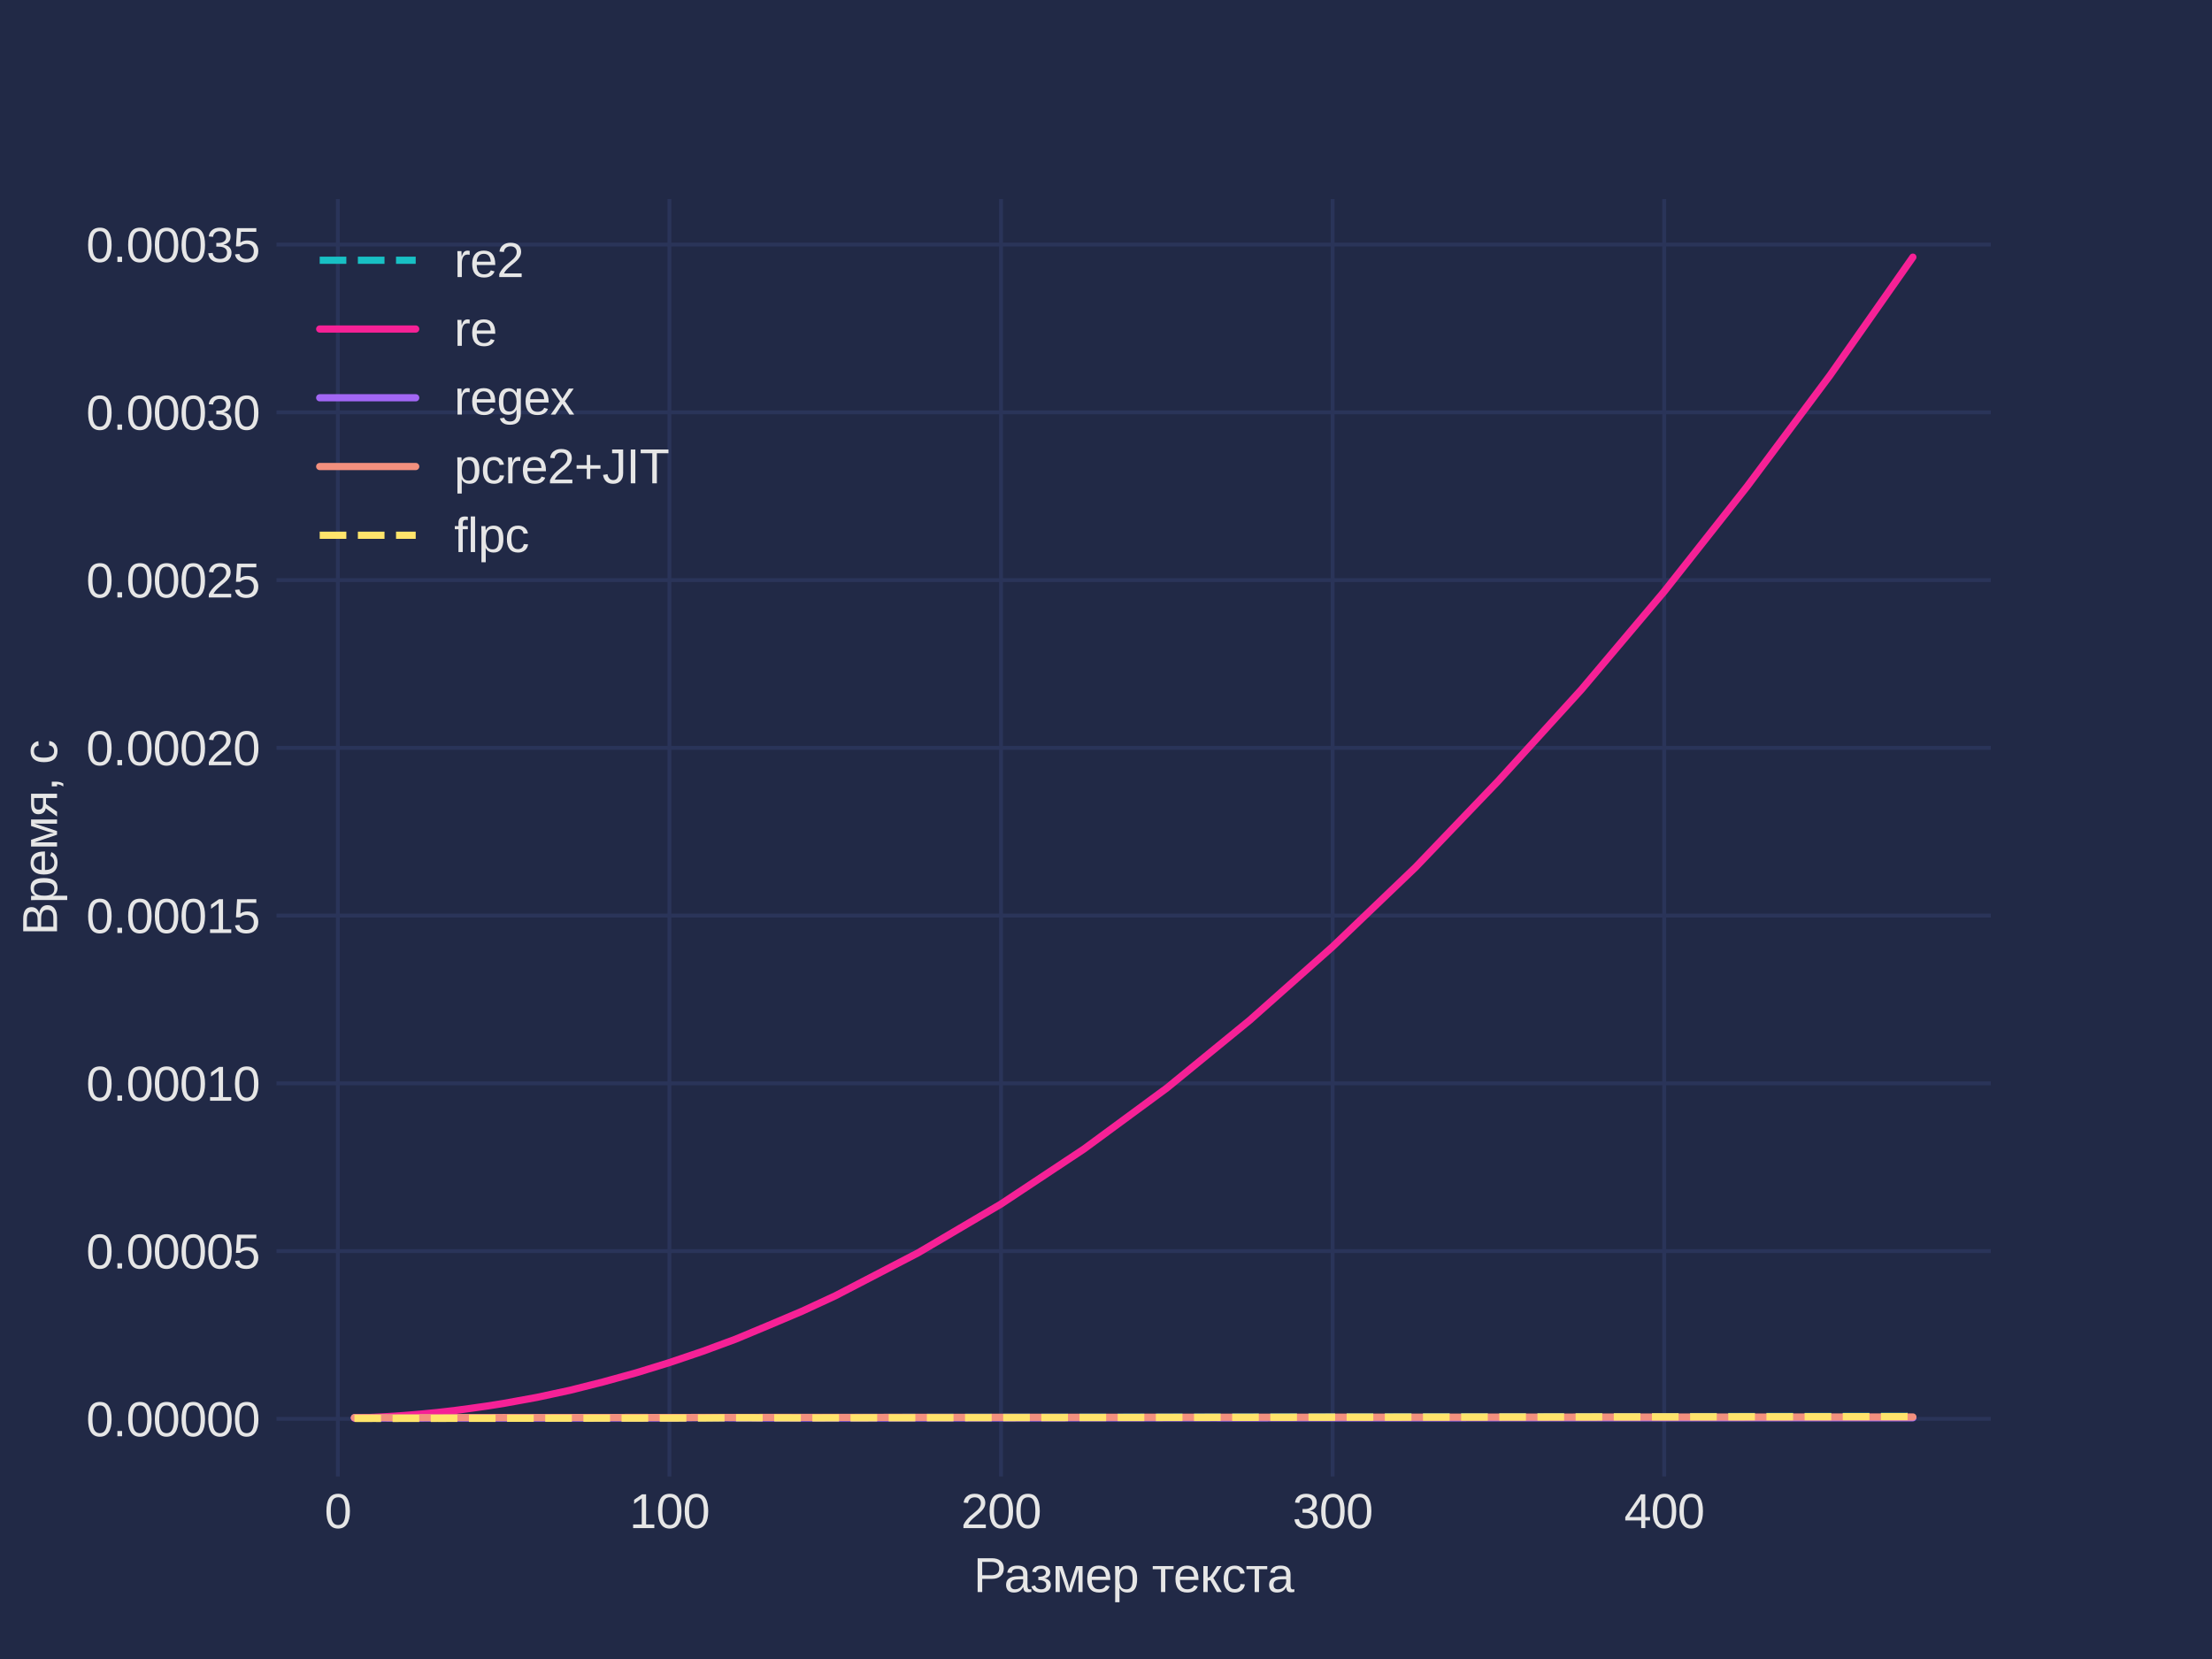 <?xml version="1.0" encoding="utf-8" standalone="no"?>
<!DOCTYPE svg PUBLIC "-//W3C//DTD SVG 1.1//EN"
  "http://www.w3.org/Graphics/SVG/1.1/DTD/svg11.dtd">
<svg xmlns:xlink="http://www.w3.org/1999/xlink" width="460.8pt" height="345.6pt" viewBox="0 0 460.8 345.6" xmlns="http://www.w3.org/2000/svg" version="1.1">
 <defs>
  <style type="text/css">*{stroke-linejoin: round; stroke-linecap: butt}</style>
 </defs>
 <g id="figure_1">
  <g id="patch_1">
   <path d="M 0 345.6
L 460.8 345.6
L 460.8 0
L 0 0
z
" style="fill: #212946"/>
  </g>
  <g id="axes_1">
   <g id="patch_2">
    <path d="M 57.6 307.584
L 414.72 307.584
L 414.72 41.472
L 57.6 41.472
z
" style="fill: #212946"/>
   </g>
   <g id="matplotlib.axis_1">
    <g id="xtick_1">
     <g id="line2d_1">
      <path d="M 70.379 307.584
L 70.379 41.472
" clip-path="url(#pd2e27d8e04)" style="fill: none; stroke: #2a3459; stroke-width: 0.8; stroke-linecap: round"/>
     </g>
     <g id="line2d_2"/>
     <g id="text_1">
      <!-- 0 -->
      <g style="fill: #e6e6e6" transform="translate(67.598 318.331) scale(0.1 -0.1)">
       <defs>
        <path id="LiberationSans-30" d="M 3309 2203
Q 3309 1100 2920 518
Q 2531 -63 1772 -63
Q 1013 -63 631 515
Q 250 1094 250 2203
Q 250 3338 620 3903
Q 991 4469 1791 4469
Q 2569 4469 2939 3897
Q 3309 3325 3309 2203
z
M 2738 2203
Q 2738 3156 2517 3584
Q 2297 4013 1791 4013
Q 1272 4013 1045 3591
Q 819 3169 819 2203
Q 819 1266 1048 831
Q 1278 397 1778 397
Q 2275 397 2506 840
Q 2738 1284 2738 2203
z
" transform="scale(0.016)"/>
       </defs>
       <use xlink:href="#LiberationSans-30"/>
      </g>
     </g>
    </g>
    <g id="xtick_2">
     <g id="line2d_3">
      <path d="M 139.454 307.584
L 139.454 41.472
" clip-path="url(#pd2e27d8e04)" style="fill: none; stroke: #2a3459; stroke-width: 0.8; stroke-linecap: round"/>
     </g>
     <g id="line2d_4"/>
     <g id="text_2">
      <!-- 100 -->
      <g style="fill: #e6e6e6" transform="translate(131.113 318.331) scale(0.1 -0.1)">
       <defs>
        <path id="LiberationSans-31" d="M 488 0
L 488 478
L 1609 478
L 1609 3866
L 616 3156
L 616 3688
L 1656 4403
L 2175 4403
L 2175 478
L 3247 478
L 3247 0
L 488 0
z
" transform="scale(0.016)"/>
       </defs>
       <use xlink:href="#LiberationSans-31"/>
       <use xlink:href="#LiberationSans-30" x="55.615"/>
       <use xlink:href="#LiberationSans-30" x="111.23"/>
      </g>
     </g>
    </g>
    <g id="xtick_3">
     <g id="line2d_5">
      <path d="M 208.53 307.584
L 208.53 41.472
" clip-path="url(#pd2e27d8e04)" style="fill: none; stroke: #2a3459; stroke-width: 0.8; stroke-linecap: round"/>
     </g>
     <g id="line2d_6"/>
     <g id="text_3">
      <!-- 200 -->
      <g style="fill: #e6e6e6" transform="translate(200.188 318.331) scale(0.1 -0.1)">
       <defs>
        <path id="LiberationSans-32" d="M 322 0
L 322 397
Q 481 763 711 1042
Q 941 1322 1194 1548
Q 1447 1775 1695 1969
Q 1944 2163 2144 2356
Q 2344 2550 2467 2762
Q 2591 2975 2591 3244
Q 2591 3606 2378 3806
Q 2166 4006 1788 4006
Q 1428 4006 1195 3811
Q 963 3616 922 3263
L 347 3316
Q 409 3844 795 4156
Q 1181 4469 1788 4469
Q 2453 4469 2811 4155
Q 3169 3841 3169 3263
Q 3169 3006 3051 2753
Q 2934 2500 2703 2247
Q 2472 1994 1819 1463
Q 1459 1169 1246 933
Q 1034 697 941 478
L 3238 478
L 3238 0
L 322 0
z
" transform="scale(0.016)"/>
       </defs>
       <use xlink:href="#LiberationSans-32"/>
       <use xlink:href="#LiberationSans-30" x="55.615"/>
       <use xlink:href="#LiberationSans-30" x="111.23"/>
      </g>
     </g>
    </g>
    <g id="xtick_4">
     <g id="line2d_7">
      <path d="M 277.605 307.584
L 277.605 41.472
" clip-path="url(#pd2e27d8e04)" style="fill: none; stroke: #2a3459; stroke-width: 0.8; stroke-linecap: round"/>
     </g>
     <g id="line2d_8"/>
     <g id="text_4">
      <!-- 300 -->
      <g style="fill: #e6e6e6" transform="translate(269.264 318.331) scale(0.1 -0.1)">
       <defs>
        <path id="LiberationSans-33" d="M 3278 1216
Q 3278 606 2890 271
Q 2503 -63 1784 -63
Q 1116 -63 717 239
Q 319 541 244 1131
L 825 1184
Q 938 403 1784 403
Q 2209 403 2451 612
Q 2694 822 2694 1234
Q 2694 1594 2417 1795
Q 2141 1997 1619 1997
L 1300 1997
L 1300 2484
L 1606 2484
Q 2069 2484 2323 2686
Q 2578 2888 2578 3244
Q 2578 3597 2370 3801
Q 2163 4006 1753 4006
Q 1381 4006 1151 3815
Q 922 3625 884 3278
L 319 3322
Q 381 3863 767 4166
Q 1153 4469 1759 4469
Q 2422 4469 2789 4161
Q 3156 3853 3156 3303
Q 3156 2881 2920 2617
Q 2684 2353 2234 2259
L 2234 2247
Q 2728 2194 3003 1916
Q 3278 1638 3278 1216
z
" transform="scale(0.016)"/>
       </defs>
       <use xlink:href="#LiberationSans-33"/>
       <use xlink:href="#LiberationSans-30" x="55.615"/>
       <use xlink:href="#LiberationSans-30" x="111.23"/>
      </g>
     </g>
    </g>
    <g id="xtick_5">
     <g id="line2d_9">
      <path d="M 346.681 307.584
L 346.681 41.472
" clip-path="url(#pd2e27d8e04)" style="fill: none; stroke: #2a3459; stroke-width: 0.8; stroke-linecap: round"/>
     </g>
     <g id="line2d_10"/>
     <g id="text_5">
      <!-- 400 -->
      <g style="fill: #e6e6e6" transform="translate(338.339 318.331) scale(0.1 -0.1)">
       <defs>
        <path id="LiberationSans-34" d="M 2753 997
L 2753 0
L 2222 0
L 2222 997
L 147 997
L 147 1434
L 2163 4403
L 2753 4403
L 2753 1441
L 3372 1441
L 3372 997
L 2753 997
z
M 2222 3769
Q 2216 3750 2134 3603
Q 2053 3456 2013 3397
L 884 1734
L 716 1503
L 666 1441
L 2222 1441
L 2222 3769
z
" transform="scale(0.016)"/>
       </defs>
       <use xlink:href="#LiberationSans-34"/>
       <use xlink:href="#LiberationSans-30" x="55.615"/>
       <use xlink:href="#LiberationSans-30" x="111.23"/>
      </g>
     </g>
    </g>
    <g id="text_6">
     <!-- Размер текста -->
     <g style="fill: #e6e6e6" transform="translate(202.818 331.653) scale(0.1 -0.1)">
      <defs>
       <path id="LiberationSans-420" d="M 3931 3078
Q 3931 2453 3523 2084
Q 3116 1716 2416 1716
L 1122 1716
L 1122 0
L 525 0
L 525 4403
L 2378 4403
Q 3119 4403 3525 4056
Q 3931 3709 3931 3078
z
M 3331 3072
Q 3331 3925 2306 3925
L 1122 3925
L 1122 2188
L 2331 2188
Q 3331 2188 3331 3072
z
" transform="scale(0.016)"/>
       <path id="LiberationSans-430" d="M 1294 -63
Q 784 -63 528 206
Q 272 475 272 944
Q 272 1469 617 1750
Q 963 2031 1731 2050
L 2491 2063
L 2491 2247
Q 2491 2659 2316 2837
Q 2141 3016 1766 3016
Q 1388 3016 1216 2887
Q 1044 2759 1009 2478
L 422 2531
Q 566 3444 1778 3444
Q 2416 3444 2737 3151
Q 3059 2859 3059 2306
L 3059 850
Q 3059 600 3125 473
Q 3191 347 3375 347
Q 3456 347 3559 369
L 3559 19
Q 3347 -31 3125 -31
Q 2813 -31 2670 133
Q 2528 297 2509 647
L 2491 647
Q 2275 259 1989 98
Q 1703 -63 1294 -63
z
M 1422 359
Q 1731 359 1972 500
Q 2213 641 2352 886
Q 2491 1131 2491 1391
L 2491 1669
L 1875 1656
Q 1478 1650 1273 1575
Q 1069 1500 959 1344
Q 850 1188 850 934
Q 850 659 998 509
Q 1147 359 1422 359
z
" transform="scale(0.016)"/>
       <path id="LiberationSans-437" d="M 1431 -63
Q 909 -63 601 132
Q 294 328 153 731
L 650 869
Q 816 356 1444 356
Q 1744 356 1920 503
Q 2097 650 2097 934
Q 2097 1559 1063 1559
L 1063 1988
Q 1566 1988 1803 2119
Q 2041 2250 2041 2525
Q 2041 2756 1886 2890
Q 1731 3025 1441 3025
Q 1163 3025 986 2909
Q 809 2794 772 2575
L 266 2638
Q 409 3444 1444 3444
Q 1969 3444 2291 3195
Q 2613 2947 2613 2553
Q 2613 2238 2386 2025
Q 2159 1813 1838 1784
L 1838 1778
Q 2216 1738 2455 1514
Q 2694 1291 2694 950
Q 2694 475 2358 206
Q 2022 -63 1431 -63
z
" transform="scale(0.016)"/>
       <path id="LiberationSans-43c" d="M 2459 0
L 1981 0
L 969 2972
Q 988 2484 988 2263
L 988 0
L 444 0
L 444 3381
L 1319 3381
L 2006 1316
Q 2169 869 2219 422
Q 2288 925 2431 1316
L 3119 3381
L 3959 3381
L 3959 0
L 3419 0
L 3419 2263
L 3428 2619
L 3444 2978
L 2459 0
z
" transform="scale(0.016)"/>
       <path id="LiberationSans-435" d="M 863 1572
Q 863 991 1103 675
Q 1344 359 1806 359
Q 2172 359 2392 506
Q 2613 653 2691 878
L 3184 738
Q 2881 -63 1806 -63
Q 1056 -63 664 384
Q 272 831 272 1713
Q 272 2550 664 2997
Q 1056 3444 1784 3444
Q 3275 3444 3275 1647
L 3275 1572
L 863 1572
z
M 2694 2003
Q 2647 2538 2422 2783
Q 2197 3028 1775 3028
Q 1366 3028 1127 2754
Q 888 2481 869 2003
L 2694 2003
z
" transform="scale(0.016)"/>
       <path id="LiberationSans-440" d="M 3291 1706
Q 3291 -63 2047 -63
Q 1266 -63 997 525
L 981 525
Q 994 500 994 -6
L 994 -1328
L 431 -1328
L 431 2691
Q 431 3213 413 3381
L 956 3381
Q 959 3369 965 3292
Q 972 3216 980 3056
Q 988 2897 988 2838
L 1000 2838
Q 1150 3150 1397 3295
Q 1644 3441 2047 3441
Q 2672 3441 2981 3022
Q 3291 2603 3291 1706
z
M 2700 1694
Q 2700 2400 2509 2703
Q 2319 3006 1903 3006
Q 1569 3006 1380 2865
Q 1191 2725 1092 2426
Q 994 2128 994 1650
Q 994 984 1206 668
Q 1419 353 1897 353
Q 2316 353 2508 661
Q 2700 969 2700 1694
z
" transform="scale(0.016)"/>
       <path id="LiberationSans-20" transform="scale(0.016)"/>
       <path id="LiberationSans-442" d="M 109 3381
L 2822 3381
L 2822 2972
L 1747 2972
L 1747 0
L 1184 0
L 1184 2972
L 109 2972
L 109 3381
z
" transform="scale(0.016)"/>
       <path id="LiberationSans-43a" d="M 431 3381
L 994 3381
L 994 1900
Q 1088 1900 1163 1925
Q 1238 1950 1319 2029
Q 1400 2109 1503 2253
Q 1606 2397 2216 3381
L 2803 3381
L 2128 2366
Q 1838 1941 1728 1850
L 2831 0
L 2206 0
L 1338 1553
Q 1278 1528 1176 1509
Q 1075 1491 994 1491
L 994 0
L 431 0
L 431 3381
z
" transform="scale(0.016)"/>
       <path id="LiberationSans-441" d="M 859 1706
Q 859 1031 1071 706
Q 1284 381 1713 381
Q 2013 381 2214 543
Q 2416 706 2463 1044
L 3031 1006
Q 2966 519 2616 228
Q 2266 -63 1728 -63
Q 1019 -63 645 385
Q 272 834 272 1694
Q 272 2547 647 2995
Q 1022 3444 1722 3444
Q 2241 3444 2583 3175
Q 2925 2906 3013 2434
L 2434 2391
Q 2391 2672 2212 2837
Q 2034 3003 1706 3003
Q 1259 3003 1059 2706
Q 859 2409 859 1706
z
" transform="scale(0.016)"/>
      </defs>
      <use xlink:href="#LiberationSans-420"/>
      <use xlink:href="#LiberationSans-430" x="63.324"/>
      <use xlink:href="#LiberationSans-437" x="117.814"/>
      <use xlink:href="#LiberationSans-43c" x="163.664"/>
      <use xlink:href="#LiberationSans-435" x="232.414"/>
      <use xlink:href="#LiberationSans-440" x="288.029"/>
      <use xlink:href="#LiberationSans-20" x="343.645"/>
      <use xlink:href="#LiberationSans-442" x="371.428"/>
      <use xlink:href="#LiberationSans-435" x="416.104"/>
      <use xlink:href="#LiberationSans-43a" x="471.719"/>
      <use xlink:href="#LiberationSans-441" x="516.594"/>
      <use xlink:href="#LiberationSans-442" x="566.594"/>
      <use xlink:href="#LiberationSans-430" x="611.27"/>
     </g>
    </g>
   </g>
   <g id="matplotlib.axis_2">
    <g id="ytick_1">
     <g id="line2d_11">
      <path d="M 57.6 295.572
L 414.72 295.572
" clip-path="url(#pd2e27d8e04)" style="fill: none; stroke: #2a3459; stroke-width: 0.8; stroke-linecap: round"/>
     </g>
     <g id="line2d_12"/>
     <g id="text_7">
      <!-- 0.00000 -->
      <g style="fill: #e6e6e6" transform="translate(17.956 299.195) scale(0.1 -0.1)">
       <defs>
        <path id="LiberationSans-2e" d="M 584 0
L 584 684
L 1194 684
L 1194 0
L 584 0
z
" transform="scale(0.016)"/>
       </defs>
       <use xlink:href="#LiberationSans-30"/>
       <use xlink:href="#LiberationSans-2e" x="55.615"/>
       <use xlink:href="#LiberationSans-30" x="83.398"/>
       <use xlink:href="#LiberationSans-30" x="139.014"/>
       <use xlink:href="#LiberationSans-30" x="194.629"/>
       <use xlink:href="#LiberationSans-30" x="250.244"/>
       <use xlink:href="#LiberationSans-30" x="305.859"/>
      </g>
     </g>
    </g>
    <g id="ytick_2">
     <g id="line2d_13">
      <path d="M 57.6 260.626
L 414.72 260.626
" clip-path="url(#pd2e27d8e04)" style="fill: none; stroke: #2a3459; stroke-width: 0.8; stroke-linecap: round"/>
     </g>
     <g id="line2d_14"/>
     <g id="text_8">
      <!-- 0.00005 -->
      <g style="fill: #e6e6e6" transform="translate(17.956 264.25) scale(0.1 -0.1)">
       <defs>
        <path id="LiberationSans-35" d="M 3291 1434
Q 3291 738 2877 337
Q 2463 -63 1728 -63
Q 1113 -63 734 206
Q 356 475 256 984
L 825 1050
Q 1003 397 1741 397
Q 2194 397 2450 670
Q 2706 944 2706 1422
Q 2706 1838 2448 2094
Q 2191 2350 1753 2350
Q 1525 2350 1328 2278
Q 1131 2206 934 2034
L 384 2034
L 531 4403
L 3034 4403
L 3034 3925
L 1044 3925
L 959 2528
Q 1325 2809 1869 2809
Q 2519 2809 2905 2428
Q 3291 2047 3291 1434
z
" transform="scale(0.016)"/>
       </defs>
       <use xlink:href="#LiberationSans-30"/>
       <use xlink:href="#LiberationSans-2e" x="55.615"/>
       <use xlink:href="#LiberationSans-30" x="83.398"/>
       <use xlink:href="#LiberationSans-30" x="139.014"/>
       <use xlink:href="#LiberationSans-30" x="194.629"/>
       <use xlink:href="#LiberationSans-30" x="250.244"/>
       <use xlink:href="#LiberationSans-35" x="305.859"/>
      </g>
     </g>
    </g>
    <g id="ytick_3">
     <g id="line2d_15">
      <path d="M 57.6 225.681
L 414.72 225.681
" clip-path="url(#pd2e27d8e04)" style="fill: none; stroke: #2a3459; stroke-width: 0.8; stroke-linecap: round"/>
     </g>
     <g id="line2d_16"/>
     <g id="text_9">
      <!-- 0.00010 -->
      <g style="fill: #e6e6e6" transform="translate(17.956 229.304) scale(0.1 -0.1)">
       <use xlink:href="#LiberationSans-30"/>
       <use xlink:href="#LiberationSans-2e" x="55.615"/>
       <use xlink:href="#LiberationSans-30" x="83.398"/>
       <use xlink:href="#LiberationSans-30" x="139.014"/>
       <use xlink:href="#LiberationSans-30" x="194.629"/>
       <use xlink:href="#LiberationSans-31" x="250.244"/>
       <use xlink:href="#LiberationSans-30" x="305.859"/>
      </g>
     </g>
    </g>
    <g id="ytick_4">
     <g id="line2d_17">
      <path d="M 57.6 190.735
L 414.72 190.735
" clip-path="url(#pd2e27d8e04)" style="fill: none; stroke: #2a3459; stroke-width: 0.8; stroke-linecap: round"/>
     </g>
     <g id="line2d_18"/>
     <g id="text_10">
      <!-- 0.00015 -->
      <g style="fill: #e6e6e6" transform="translate(17.956 194.359) scale(0.1 -0.1)">
       <use xlink:href="#LiberationSans-30"/>
       <use xlink:href="#LiberationSans-2e" x="55.615"/>
       <use xlink:href="#LiberationSans-30" x="83.398"/>
       <use xlink:href="#LiberationSans-30" x="139.014"/>
       <use xlink:href="#LiberationSans-30" x="194.629"/>
       <use xlink:href="#LiberationSans-31" x="250.244"/>
       <use xlink:href="#LiberationSans-35" x="305.859"/>
      </g>
     </g>
    </g>
    <g id="ytick_5">
     <g id="line2d_19">
      <path d="M 57.6 155.789
L 414.72 155.789
" clip-path="url(#pd2e27d8e04)" style="fill: none; stroke: #2a3459; stroke-width: 0.8; stroke-linecap: round"/>
     </g>
     <g id="line2d_20"/>
     <g id="text_11">
      <!-- 0.00020 -->
      <g style="fill: #e6e6e6" transform="translate(17.956 159.413) scale(0.1 -0.1)">
       <use xlink:href="#LiberationSans-30"/>
       <use xlink:href="#LiberationSans-2e" x="55.615"/>
       <use xlink:href="#LiberationSans-30" x="83.398"/>
       <use xlink:href="#LiberationSans-30" x="139.014"/>
       <use xlink:href="#LiberationSans-30" x="194.629"/>
       <use xlink:href="#LiberationSans-32" x="250.244"/>
       <use xlink:href="#LiberationSans-30" x="305.859"/>
      </g>
     </g>
    </g>
    <g id="ytick_6">
     <g id="line2d_21">
      <path d="M 57.6 120.844
L 414.72 120.844
" clip-path="url(#pd2e27d8e04)" style="fill: none; stroke: #2a3459; stroke-width: 0.8; stroke-linecap: round"/>
     </g>
     <g id="line2d_22"/>
     <g id="text_12">
      <!-- 0.00025 -->
      <g style="fill: #e6e6e6" transform="translate(17.956 124.467) scale(0.1 -0.1)">
       <use xlink:href="#LiberationSans-30"/>
       <use xlink:href="#LiberationSans-2e" x="55.615"/>
       <use xlink:href="#LiberationSans-30" x="83.398"/>
       <use xlink:href="#LiberationSans-30" x="139.014"/>
       <use xlink:href="#LiberationSans-30" x="194.629"/>
       <use xlink:href="#LiberationSans-32" x="250.244"/>
       <use xlink:href="#LiberationSans-35" x="305.859"/>
      </g>
     </g>
    </g>
    <g id="ytick_7">
     <g id="line2d_23">
      <path d="M 57.6 85.898
L 414.72 85.898
" clip-path="url(#pd2e27d8e04)" style="fill: none; stroke: #2a3459; stroke-width: 0.8; stroke-linecap: round"/>
     </g>
     <g id="line2d_24"/>
     <g id="text_13">
      <!-- 0.00030 -->
      <g style="fill: #e6e6e6" transform="translate(17.956 89.522) scale(0.1 -0.1)">
       <use xlink:href="#LiberationSans-30"/>
       <use xlink:href="#LiberationSans-2e" x="55.615"/>
       <use xlink:href="#LiberationSans-30" x="83.398"/>
       <use xlink:href="#LiberationSans-30" x="139.014"/>
       <use xlink:href="#LiberationSans-30" x="194.629"/>
       <use xlink:href="#LiberationSans-33" x="250.244"/>
       <use xlink:href="#LiberationSans-30" x="305.859"/>
      </g>
     </g>
    </g>
    <g id="ytick_8">
     <g id="line2d_25">
      <path d="M 57.6 50.953
L 414.72 50.953
" clip-path="url(#pd2e27d8e04)" style="fill: none; stroke: #2a3459; stroke-width: 0.8; stroke-linecap: round"/>
     </g>
     <g id="line2d_26"/>
     <g id="text_14">
      <!-- 0.00035 -->
      <g style="fill: #e6e6e6" transform="translate(17.956 54.576) scale(0.1 -0.1)">
       <use xlink:href="#LiberationSans-30"/>
       <use xlink:href="#LiberationSans-2e" x="55.615"/>
       <use xlink:href="#LiberationSans-30" x="83.398"/>
       <use xlink:href="#LiberationSans-30" x="139.014"/>
       <use xlink:href="#LiberationSans-30" x="194.629"/>
       <use xlink:href="#LiberationSans-33" x="250.244"/>
       <use xlink:href="#LiberationSans-35" x="305.859"/>
      </g>
     </g>
    </g>
    <g id="text_15">
     <!-- Время, с -->
     <g style="fill: #e6e6e6" transform="translate(11.881 194.848) rotate(-90) scale(0.1 -0.1)">
      <defs>
       <path id="LiberationSans-412" d="M 3931 1241
Q 3931 653 3503 326
Q 3075 0 2313 0
L 525 0
L 525 4403
L 2125 4403
Q 3675 4403 3675 3334
Q 3675 2944 3456 2678
Q 3238 2413 2838 2322
Q 3363 2259 3647 1970
Q 3931 1681 3931 1241
z
M 3075 3263
Q 3075 3619 2831 3772
Q 2588 3925 2125 3925
L 1122 3925
L 1122 2531
L 2125 2531
Q 2603 2531 2839 2711
Q 3075 2891 3075 3263
z
M 3328 1288
Q 3328 2066 2234 2066
L 1122 2066
L 1122 478
L 2281 478
Q 2828 478 3078 681
Q 3328 884 3328 1288
z
" transform="scale(0.016)"/>
       <path id="LiberationSans-44f" d="M 1672 1431
L 688 0
L 53 0
L 1128 1472
Q 350 1631 350 2447
Q 350 2913 687 3147
Q 1025 3381 1672 3381
L 3022 3381
L 3022 0
L 2459 0
L 2459 1431
L 1672 1431
z
M 2459 2984
L 1728 2984
Q 1322 2984 1134 2840
Q 947 2697 947 2406
Q 947 2113 1114 1967
Q 1281 1822 1669 1822
L 2459 1822
L 2459 2984
z
" transform="scale(0.016)"/>
       <path id="LiberationSans-2c" d="M 1203 684
L 1203 159
Q 1203 -172 1143 -394
Q 1084 -616 959 -819
L 575 -819
Q 869 -394 869 0
L 594 0
L 594 684
L 1203 684
z
" transform="scale(0.016)"/>
      </defs>
      <use xlink:href="#LiberationSans-412"/>
      <use xlink:href="#LiberationSans-440" x="66.699"/>
      <use xlink:href="#LiberationSans-435" x="122.314"/>
      <use xlink:href="#LiberationSans-43c" x="177.93"/>
      <use xlink:href="#LiberationSans-44f" x="246.68"/>
      <use xlink:href="#LiberationSans-2c" x="300.83"/>
      <use xlink:href="#LiberationSans-20" x="328.613"/>
      <use xlink:href="#LiberationSans-441" x="356.396"/>
     </g>
    </g>
   </g>
   <g id="line2d_27">
    <path d="M 73.833 295.375
L 75.214 295.375
L 76.596 295.383
L 77.977 295.397
L 79.359 295.396
L 80.74 295.389
L 82.122 295.383
L 83.503 295.389
L 84.194 295.382
L 87.648 295.39
L 91.102 295.375
L 94.555 295.376
L 98.009 295.369
L 101.463 295.369
L 104.917 295.368
L 111.824 295.361
L 118.732 295.348
L 125.639 295.341
L 132.547 295.334
L 139.454 295.327
L 146.362 295.32
L 153.269 295.313
L 160.177 295.306
L 167.085 295.292
L 173.992 295.292
L 191.261 295.271
L 208.53 295.25
L 225.799 295.236
L 243.068 295.215
L 260.336 295.194
L 277.605 295.18
L 294.874 295.152
L 312.143 295.138
L 329.412 295.124
L 346.681 295.109
L 363.95 295.082
L 381.218 295.067
L 398.487 295.053
" clip-path="url(#pd2e27d8e04)" style="fill: none; stroke-dasharray: 5.55,2.4; stroke-dashoffset: 0; stroke: #18c0c4; stroke-width: 1.5"/>
   </g>
   <g id="line2d_28">
    <path d="M 73.833 295.403
L 75.214 295.375
L 76.596 295.313
L 77.977 295.25
L 79.359 295.179
L 80.74 295.103
L 82.122 295.018
L 83.503 294.92
L 84.194 294.872
L 87.648 294.584
L 91.102 294.248
L 94.555 293.856
L 98.009 293.394
L 101.463 292.904
L 104.917 292.358
L 111.824 291.104
L 118.732 289.62
L 125.639 287.883
L 132.547 285.979
L 139.454 283.85
L 146.362 281.511
L 153.269 278.962
L 160.177 276.077
L 167.085 273.15
L 173.992 269.95
L 191.261 260.987
L 208.53 250.82
L 225.799 239.37
L 243.068 226.661
L 260.336 212.538
L 277.605 197.209
L 294.874 180.676
L 312.143 162.652
L 329.412 143.675
L 346.681 123.222
L 363.95 101.346
L 381.218 78.196
L 398.487 53.568
" clip-path="url(#pd2e27d8e04)" style="fill: none; stroke: #f62196; stroke-width: 1.5; stroke-linecap: round"/>
   </g>
   <g id="line2d_29">
    <path d="M 73.833 295.383
L 75.214 295.403
L 76.596 295.404
L 77.977 295.41
L 79.359 295.396
L 80.74 295.411
L 82.122 295.41
L 83.503 295.411
L 84.194 295.411
L 87.648 295.41
L 91.102 295.404
L 94.555 295.403
L 98.009 295.403
L 101.463 295.41
L 104.917 295.403
L 111.824 295.403
L 118.732 295.403
L 125.639 295.397
L 132.547 295.39
L 139.454 295.396
L 146.362 295.306
L 153.269 295.375
L 160.177 295.39
L 167.085 295.389
L 173.992 295.389
L 191.261 295.382
L 208.53 295.382
L 225.799 295.369
L 243.068 295.368
L 260.336 295.375
L 277.605 295.362
L 294.874 295.368
L 312.143 295.355
L 329.412 295.355
L 346.681 295.355
L 363.95 295.348
L 381.218 295.348
L 398.487 295.348
" clip-path="url(#pd2e27d8e04)" style="fill: none; stroke: #a267f5; stroke-width: 1.5; stroke-linecap: round"/>
   </g>
   <g id="line2d_30">
    <path d="M 73.833 295.306
L 75.214 295.313
L 76.596 295.306
L 77.977 295.313
L 79.359 295.306
L 80.74 295.327
L 82.122 295.327
L 83.503 295.32
L 84.194 295.32
L 87.648 295.313
L 91.102 295.313
L 94.555 295.306
L 98.009 295.306
L 101.463 295.306
L 104.917 295.299
L 111.824 295.306
L 118.732 295.292
L 125.639 295.292
L 132.547 295.285
L 139.454 295.292
L 146.362 295.285
L 153.269 295.285
L 160.177 295.271
L 167.085 295.271
L 173.992 295.271
L 191.261 295.257
L 208.53 295.25
L 225.799 295.243
L 243.068 295.236
L 260.336 295.236
L 277.605 295.222
L 294.874 295.222
L 312.143 295.208
L 329.412 295.201
L 346.681 295.194
L 363.95 295.194
L 381.218 295.18
L 398.487 295.18
" clip-path="url(#pd2e27d8e04)" style="fill: none; stroke: #f3907e; stroke-width: 1.5; stroke-linecap: round"/>
   </g>
   <g id="line2d_31">
    <path d="M 73.833 295.481
L 75.214 295.488
L 76.596 295.487
L 77.977 295.481
L 79.359 295.488
L 80.74 295.481
L 82.122 295.488
L 83.503 295.48
L 84.194 295.48
L 87.648 295.474
L 91.102 295.474
L 94.555 295.467
L 98.009 295.466
L 101.463 295.46
L 104.917 295.459
L 111.824 295.446
L 118.732 295.439
L 125.639 295.431
L 132.547 295.424
L 139.454 295.411
L 146.362 295.404
L 153.269 295.341
L 160.177 295.355
L 167.085 295.382
L 173.992 295.368
L 191.261 295.348
L 208.53 295.327
L 225.799 295.306
L 243.068 295.285
L 260.336 295.264
L 277.605 295.236
L 294.874 295.222
L 312.143 295.201
L 329.412 295.18
L 346.681 295.158
L 363.95 295.138
L 381.218 295.117
L 398.487 295.089
" clip-path="url(#pd2e27d8e04)" style="fill: none; stroke-dasharray: 5.55,2.4; stroke-dashoffset: 0; stroke: #ffe46b; stroke-width: 1.5"/>
   </g>
   <g id="patch_3">
    <path d="M 57.6 307.584
L 57.6 41.472
" style="fill: none"/>
   </g>
   <g id="patch_4">
    <path d="M 414.72 307.584
L 414.72 41.472
" style="fill: none"/>
   </g>
   <g id="patch_5">
    <path d="M 57.6 307.584
L 414.72 307.584
" style="fill: none"/>
   </g>
   <g id="patch_6">
    <path d="M 57.6 41.472
L 414.72 41.472
" style="fill: none"/>
   </g>
   <g id="legend_1">
    <g id="line2d_32">
     <path d="M 66.6 54.219
L 76.6 54.219
L 86.6 54.219
" style="fill: none; stroke-dasharray: 5.55,2.4; stroke-dashoffset: 0; stroke: #18c0c4; stroke-width: 1.5"/>
    </g>
    <g id="text_16">
     <!-- re2 -->
     <g style="fill: #e6e6e6" transform="translate(94.6 57.719) scale(0.1 -0.1)">
      <defs>
       <path id="LiberationSans-72" d="M 444 0
L 444 2594
Q 444 2950 425 3381
L 956 3381
Q 981 2806 981 2691
L 994 2691
Q 1128 3125 1303 3284
Q 1478 3444 1797 3444
Q 1909 3444 2025 3413
L 2025 2897
Q 1913 2928 1725 2928
Q 1375 2928 1190 2626
Q 1006 2325 1006 1763
L 1006 0
L 444 0
z
" transform="scale(0.016)"/>
       <path id="LiberationSans-65" d="M 863 1572
Q 863 991 1103 675
Q 1344 359 1806 359
Q 2172 359 2392 506
Q 2613 653 2691 878
L 3184 738
Q 2881 -63 1806 -63
Q 1056 -63 664 384
Q 272 831 272 1713
Q 272 2550 664 2997
Q 1056 3444 1784 3444
Q 3275 3444 3275 1647
L 3275 1572
L 863 1572
z
M 2694 2003
Q 2647 2538 2422 2783
Q 2197 3028 1775 3028
Q 1366 3028 1127 2754
Q 888 2481 869 2003
L 2694 2003
z
" transform="scale(0.016)"/>
      </defs>
      <use xlink:href="#LiberationSans-72"/>
      <use xlink:href="#LiberationSans-65" x="33.301"/>
      <use xlink:href="#LiberationSans-32" x="88.916"/>
     </g>
    </g>
    <g id="line2d_33">
     <path d="M 66.6 68.541
L 76.6 68.541
L 86.6 68.541
" style="fill: none; stroke: #f62196; stroke-width: 1.5; stroke-linecap: round"/>
    </g>
    <g id="text_17">
     <!-- re -->
     <g style="fill: #e6e6e6" transform="translate(94.6 72.041) scale(0.1 -0.1)">
      <use xlink:href="#LiberationSans-72"/>
      <use xlink:href="#LiberationSans-65" x="33.301"/>
     </g>
    </g>
    <g id="line2d_34">
     <path d="M 66.6 82.863
L 76.6 82.863
L 86.6 82.863
" style="fill: none; stroke: #a267f5; stroke-width: 1.5; stroke-linecap: round"/>
    </g>
    <g id="text_18">
     <!-- regex -->
     <g style="fill: #e6e6e6" transform="translate(94.6 86.363) scale(0.1 -0.1)">
      <defs>
       <path id="LiberationSans-67" d="M 1713 -1328
Q 1159 -1328 831 -1111
Q 503 -894 409 -494
L 975 -413
Q 1031 -647 1223 -773
Q 1416 -900 1728 -900
Q 2569 -900 2569 84
L 2569 628
L 2563 628
Q 2403 303 2125 139
Q 1847 -25 1475 -25
Q 853 -25 561 387
Q 269 800 269 1684
Q 269 2581 583 3007
Q 897 3434 1538 3434
Q 1897 3434 2161 3270
Q 2425 3106 2569 2803
L 2575 2803
Q 2575 2897 2587 3128
Q 2600 3359 2613 3381
L 3147 3381
Q 3128 3213 3128 2681
L 3128 97
Q 3128 -1328 1713 -1328
z
M 2569 1691
Q 2569 2103 2456 2401
Q 2344 2700 2139 2858
Q 1934 3016 1675 3016
Q 1244 3016 1047 2703
Q 850 2391 850 1691
Q 850 997 1034 694
Q 1219 391 1666 391
Q 1931 391 2137 547
Q 2344 703 2456 995
Q 2569 1288 2569 1691
z
" transform="scale(0.016)"/>
       <path id="LiberationSans-78" d="M 2503 0
L 1594 1388
L 678 0
L 72 0
L 1275 1738
L 128 3381
L 750 3381
L 1594 2066
L 2431 3381
L 3059 3381
L 1913 1744
L 3131 0
L 2503 0
z
" transform="scale(0.016)"/>
      </defs>
      <use xlink:href="#LiberationSans-72"/>
      <use xlink:href="#LiberationSans-65" x="33.301"/>
      <use xlink:href="#LiberationSans-67" x="88.916"/>
      <use xlink:href="#LiberationSans-65" x="144.531"/>
      <use xlink:href="#LiberationSans-78" x="200.146"/>
     </g>
    </g>
    <g id="line2d_35">
     <path d="M 66.6 97.184
L 76.6 97.184
L 86.6 97.184
" style="fill: none; stroke: #f3907e; stroke-width: 1.5; stroke-linecap: round"/>
    </g>
    <g id="text_19">
     <!-- pcre2+JIT -->
     <g style="fill: #e6e6e6" transform="translate(94.6 100.684) scale(0.1 -0.1)">
      <defs>
       <path id="LiberationSans-70" d="M 3291 1706
Q 3291 -63 2047 -63
Q 1266 -63 997 525
L 981 525
Q 994 500 994 -6
L 994 -1328
L 431 -1328
L 431 2691
Q 431 3213 413 3381
L 956 3381
Q 959 3369 965 3292
Q 972 3216 980 3056
Q 988 2897 988 2838
L 1000 2838
Q 1150 3150 1397 3295
Q 1644 3441 2047 3441
Q 2672 3441 2981 3022
Q 3291 2603 3291 1706
z
M 2700 1694
Q 2700 2400 2509 2703
Q 2319 3006 1903 3006
Q 1569 3006 1380 2865
Q 1191 2725 1092 2426
Q 994 2128 994 1650
Q 994 984 1206 668
Q 1419 353 1897 353
Q 2316 353 2508 661
Q 2700 969 2700 1694
z
" transform="scale(0.016)"/>
       <path id="LiberationSans-63" d="M 859 1706
Q 859 1031 1071 706
Q 1284 381 1713 381
Q 2013 381 2214 543
Q 2416 706 2463 1044
L 3031 1006
Q 2966 519 2616 228
Q 2266 -63 1728 -63
Q 1019 -63 645 385
Q 272 834 272 1694
Q 272 2547 647 2995
Q 1022 3444 1722 3444
Q 2241 3444 2583 3175
Q 2925 2906 3013 2434
L 2434 2391
Q 2391 2672 2212 2837
Q 2034 3003 1706 3003
Q 1259 3003 1059 2706
Q 859 2409 859 1706
z
" transform="scale(0.016)"/>
       <path id="LiberationSans-2b" d="M 2097 1900
L 2097 563
L 1638 563
L 1638 1900
L 313 1900
L 313 2356
L 1638 2356
L 1638 3694
L 2097 3694
L 2097 2356
L 3422 2356
L 3422 1900
L 2097 1900
z
" transform="scale(0.016)"/>
       <path id="LiberationSans-4a" d="M 1428 -63
Q 309 -63 100 1094
L 684 1191
Q 741 828 937 625
Q 1134 422 1431 422
Q 1756 422 1943 645
Q 2131 869 2131 1300
L 2131 3916
L 1284 3916
L 1284 4403
L 2725 4403
L 2725 1313
Q 2725 672 2378 304
Q 2031 -63 1428 -63
z
" transform="scale(0.016)"/>
       <path id="LiberationSans-49" d="M 591 0
L 591 4403
L 1188 4403
L 1188 0
L 591 0
z
" transform="scale(0.016)"/>
       <path id="LiberationSans-54" d="M 2250 3916
L 2250 0
L 1656 0
L 1656 3916
L 144 3916
L 144 4403
L 3763 4403
L 3763 3916
L 2250 3916
z
" transform="scale(0.016)"/>
      </defs>
      <use xlink:href="#LiberationSans-70"/>
      <use xlink:href="#LiberationSans-63" x="55.615"/>
      <use xlink:href="#LiberationSans-72" x="105.615"/>
      <use xlink:href="#LiberationSans-65" x="138.916"/>
      <use xlink:href="#LiberationSans-32" x="194.531"/>
      <use xlink:href="#LiberationSans-2b" x="250.146"/>
      <use xlink:href="#LiberationSans-4a" x="308.545"/>
      <use xlink:href="#LiberationSans-49" x="358.545"/>
      <use xlink:href="#LiberationSans-54" x="386.328"/>
     </g>
    </g>
    <g id="line2d_36">
     <path d="M 66.6 111.506
L 76.6 111.506
L 86.6 111.506
" style="fill: none; stroke-dasharray: 5.55,2.4; stroke-dashoffset: 0; stroke: #ffe46b; stroke-width: 1.5"/>
    </g>
    <g id="text_20">
     <!-- flpc -->
     <g style="fill: #e6e6e6" transform="translate(94.6 115.006) scale(0.1 -0.1)">
      <defs>
       <path id="LiberationSans-66" d="M 1128 2972
L 1128 0
L 566 0
L 566 2972
L 91 2972
L 91 3381
L 566 3381
L 566 3763
Q 566 4225 769 4428
Q 972 4631 1391 4631
Q 1625 4631 1788 4594
L 1788 4166
Q 1647 4191 1538 4191
Q 1322 4191 1225 4081
Q 1128 3972 1128 3684
L 1128 3381
L 1788 3381
L 1788 2972
L 1128 2972
z
" transform="scale(0.016)"/>
       <path id="LiberationSans-6c" d="M 431 0
L 431 4638
L 994 4638
L 994 0
L 431 0
z
" transform="scale(0.016)"/>
      </defs>
      <use xlink:href="#LiberationSans-66"/>
      <use xlink:href="#LiberationSans-6c" x="27.783"/>
      <use xlink:href="#LiberationSans-70" x="50"/>
      <use xlink:href="#LiberationSans-63" x="105.615"/>
     </g>
    </g>
   </g>
  </g>
 </g>
 <defs>
  <clipPath id="pd2e27d8e04">
   <rect x="57.6" y="41.472" width="357.12" height="266.112"/>
  </clipPath>
 </defs>
</svg>
